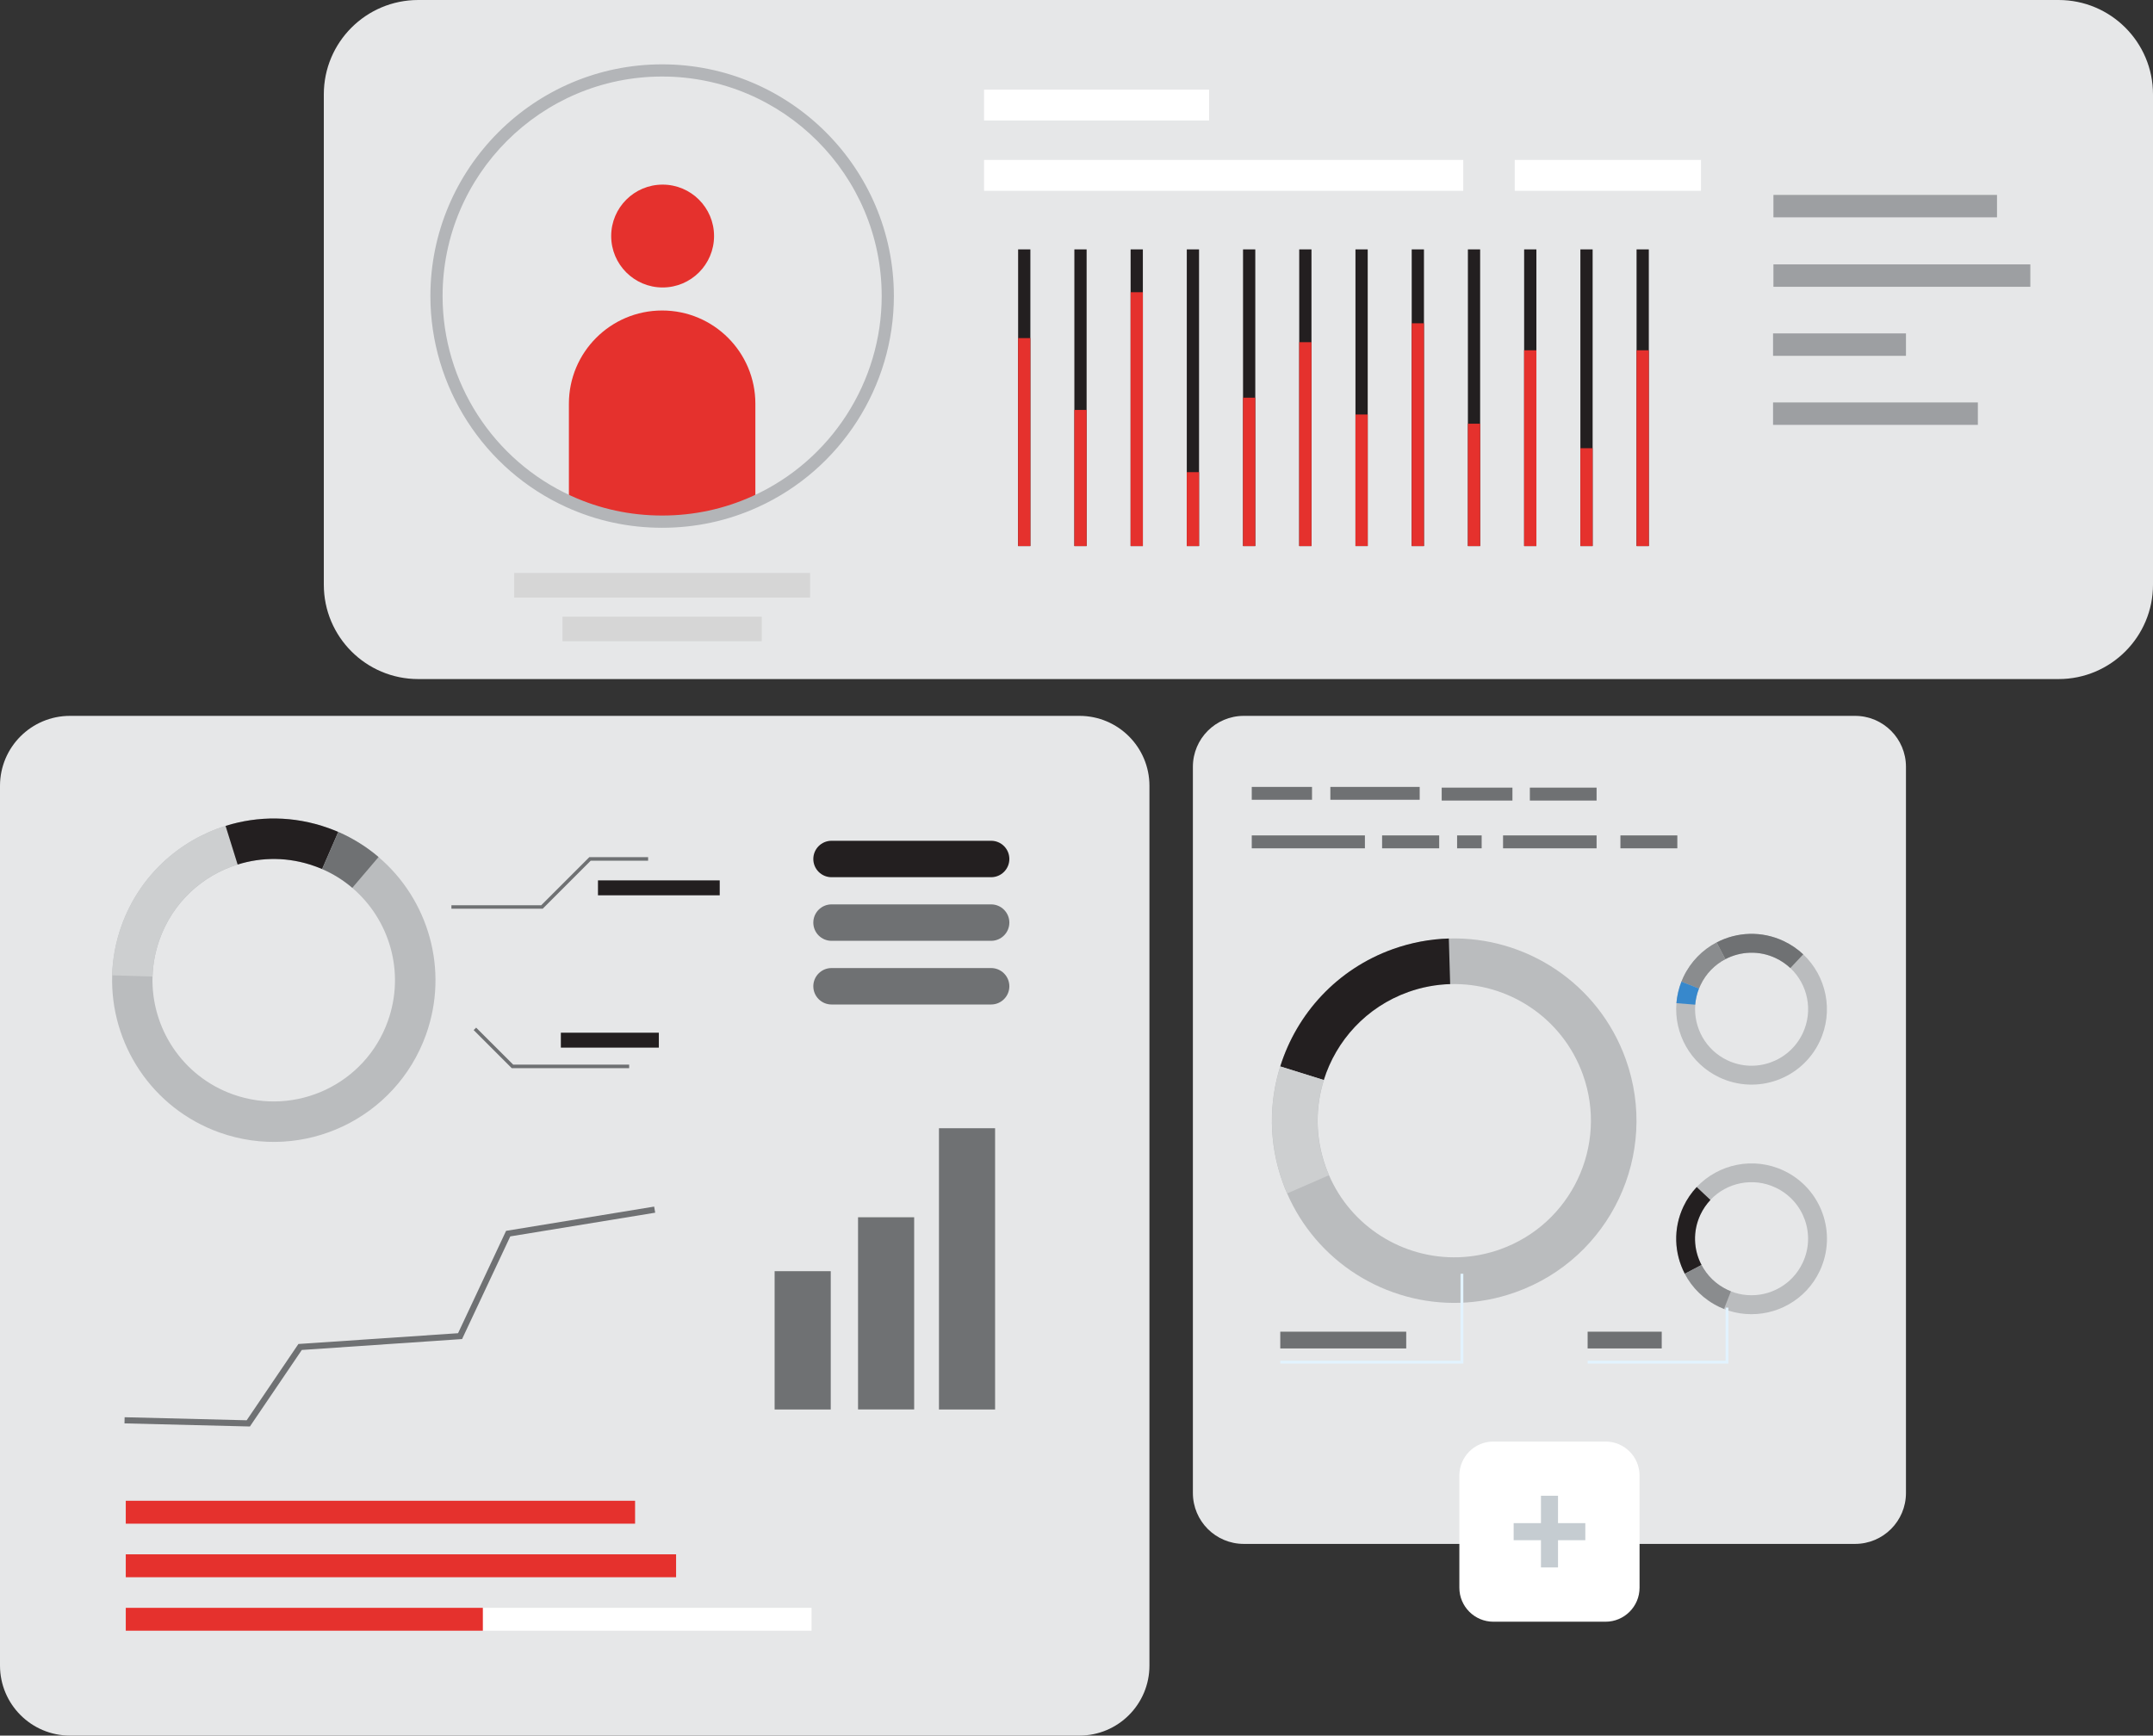 <?xml version="1.0" encoding="utf-8"?>
<!-- Generator: Adobe Illustrator 24.0.3, SVG Export Plug-In . SVG Version: 6.00 Build 0)  -->
<svg version="1.1" id="Слой_1" xmlns="http://www.w3.org/2000/svg" xmlns:xlink="http://www.w3.org/1999/xlink" x="0px" y="0px"
	 viewBox="0 0 353.32 284.85" style="enable-background:new 0 0 353.32 284.85;" xml:space="preserve">
<rect x="0" y="0" width="353.32" height="284.85" fill="#333333" stroke="none"/>
<style type="text/css">
	.st0{fill:#E6E7E8;}
	.st1{fill:#BABCBE;}
	.st2{fill:#CDCFD0;}
	.st3{fill:#231F20;}
	.st4{fill:#6F7173;}
	.st5{fill:#8A8C8E;}
	.st6{fill:#3788CC;}
	.st7{fill:#E2F3FE;}
	.st8{fill:#9D9FA2;}
	.st9{fill:#FFFFFF;}
	.st10{fill:#E5312D;}
	.st11{fill:#D6D6D6;}
	.st12{fill:#B3B5B8;}
	.st13{fill:#C5CCD1;}
</style>
<g>
	<g>
		<path class="st0" d="M177.14,284.85H11.49C5.14,284.85,0,279.7,0,273.35V128.98c0-6.35,5.14-11.49,11.49-11.49h165.65
			c6.35,0,11.49,5.14,11.49,11.49v144.38C188.63,279.7,183.49,284.85,177.14,284.85z"/>
		<g>
			<g>
				<path class="st1" d="M69.91,169.81c3.82-10.69,0.37-22.21-7.79-29.15c-1.94-1.66-4.16-3.05-6.6-4.12
					c-0.54-0.23-1.09-0.45-1.65-0.65c-5.65-2.02-11.53-2.01-16.84-0.34c-7.67,2.4-14.16,8.24-17.08,16.39
					c-0.96,2.69-1.46,5.43-1.54,8.14c-0.34,11.19,6.49,21.8,17.59,25.78C49.79,190.79,64.97,183.61,69.91,169.81z M38.22,179.61
					c-8.33-2.98-13.44-10.94-13.19-19.33c0.06-2.03,0.44-4.09,1.16-6.1c2.18-6.11,7.05-10.49,12.8-12.29
					c3.98-1.25,8.39-1.26,12.63,0.26c0.42,0.15,0.84,0.32,1.24,0.49c1.84,0.79,3.5,1.84,4.95,3.08c6.12,5.21,8.71,13.84,5.84,21.86
					C59.96,177.92,48.57,183.3,38.22,179.61z"/>
			</g>
			<g>
				<path class="st2" d="M38.99,141.88l-1.98-6.34c-7.67,2.4-14.16,8.24-17.08,16.39c-0.96,2.69-1.46,5.43-1.54,8.14l6.64,0.2
					c0.06-2.03,0.44-4.09,1.16-6.1C28.38,148.06,33.24,143.68,38.99,141.88z"/>
			</g>
			<g>
				<path class="st3" d="M52.86,142.63l2.65-6.09c-0.54-0.23-1.09-0.45-1.65-0.65c-5.65-2.02-11.53-2.01-16.84-0.34l1.98,6.34
					c3.98-1.25,8.39-1.26,12.63,0.26C52.04,142.29,52.46,142.46,52.86,142.63z"/>
			</g>
			<g>
				<path class="st4" d="M62.12,140.66c-1.94-1.66-4.16-3.05-6.6-4.12l-2.65,6.09c1.84,0.79,3.5,1.84,4.95,3.08L62.12,140.66z"/>
			</g>
		</g>
		<g>
			<rect x="140.81" y="199.78" class="st4" width="9.21" height="31.54"/>
		</g>
		<g>
			<rect x="127.12" y="208.63" class="st4" width="9.21" height="22.7"/>
		</g>
		<g>
			<rect x="154.09" y="185.17" class="st4" width="9.21" height="46.16"/>
		</g>
		<g>
			<polygon class="st4" points="107.52,199.03 107.35,198.03 83.05,202.01 75.17,218.81 48.97,220.58 40.48,233.1 20.45,232.6 
				20.43,233.61 41.01,234.12 49.53,221.56 75.83,219.77 83.74,202.92 			"/>
		</g>
		<path class="st3" d="M136.46,143.97h26.19c1.65,0,2.99-1.34,2.99-2.99l0,0c0-1.66-1.34-2.99-2.99-2.99h-26.19
			c-1.65,0-2.99,1.34-2.99,2.99l0,0C133.47,142.63,134.81,143.97,136.46,143.97z"/>
		<path class="st4" d="M136.46,154.41h26.19c1.65,0,2.99-1.34,2.99-2.99l0,0c0-1.65-1.34-2.99-2.99-2.99h-26.19
			c-1.65,0-2.99,1.34-2.99,2.99l0,0C133.47,153.07,134.81,154.41,136.46,154.41z"/>
		<path class="st4" d="M136.46,164.86h26.19c1.65,0,2.99-1.34,2.99-2.99l0,0c0-1.65-1.34-2.99-2.99-2.99h-26.19
			c-1.65,0-2.99,1.34-2.99,2.99l0,0C133.47,163.51,134.81,164.86,136.46,164.86z"/>
		<g>
			<polygon class="st4" points="89.06,149.14 74.08,149.14 74.08,148.57 88.82,148.57 96.71,140.68 106.36,140.68 106.36,141.26 
				96.94,141.26 			"/>
		</g>
		<g>
			<polygon class="st4" points="103.25,175.31 83.98,175.31 77.73,169.06 78.14,168.66 84.22,174.73 103.25,174.73 			"/>
		</g>
		<rect x="98.13" y="144.49" class="st3" width="19.98" height="2.45"/>
		<rect x="92.04" y="169.49" class="st3" width="16.08" height="2.45"/>
	</g>
	<g>
		<path class="st0" d="M304.42,253.39h-100.3c-4.62,0-8.36-3.74-8.36-8.36V125.85c0-4.62,3.74-8.36,8.36-8.36h100.3
			c4.62,0,8.36,3.74,8.36,8.36v119.18C312.78,249.65,309.04,253.39,304.42,253.39z"/>
	</g>
	<g>
		<g>
			<g>
				<path class="st1" d="M266.8,173.86c-4.48-12.52-16.44-20.21-29.05-19.83c-3.05,0.09-6.14,0.66-9.18,1.74
					c-9.18,3.29-15.77,10.6-18.48,19.25c-1.88,5.99-1.89,12.62,0.39,18.98c0.23,0.63,0.47,1.26,0.74,1.86
					c1.2,2.76,2.77,5.25,4.64,7.44c7.83,9.2,20.81,13.09,32.86,8.78C264.27,206.53,272.37,189.41,266.8,173.86z M246.2,205.04
					c-9.03,3.23-18.77,0.32-24.63-6.58c-1.4-1.64-2.58-3.52-3.47-5.58c-0.2-0.46-0.38-0.92-0.55-1.4c-1.71-4.77-1.7-9.74-0.29-14.23
					c2.03-6.48,6.97-11.97,13.85-14.43c2.27-0.81,4.59-1.24,6.88-1.3c9.45-0.29,18.42,5.48,21.78,14.87
					C263.93,188.04,257.86,200.87,246.2,205.04z"/>
			</g>
		</g>
		<g>
			<g>
				<path class="st3" d="M217.24,177.25l-7.14-2.23c2.71-8.64,9.29-15.96,18.48-19.25c3.03-1.08,6.12-1.65,9.18-1.74l0.22,7.48
					c-2.29,0.07-4.61,0.49-6.88,1.3C224.21,165.28,219.27,170.77,217.24,177.25z"/>
			</g>
		</g>
		<g>
			<g>
				<path class="st2" d="M218.09,192.88l-6.86,2.99c-0.26-0.61-0.51-1.23-0.74-1.86c-2.28-6.37-2.26-12.99-0.39-18.98l7.14,2.23
					c-1.41,4.49-1.42,9.46,0.29,14.23C217.71,191.95,217.89,192.42,218.09,192.88z"/>
			</g>
		</g>
	</g>
	<g>
		<g>
			<g>
				<path class="st1" d="M292.73,192.13c-4.97-2.35-10.72-1.1-14.3,2.7c-0.87,0.92-1.6,1.99-2.17,3.19
					c-1.73,3.65-1.51,7.71,0.22,11.04c1.2,2.3,3.14,4.24,5.67,5.44c0.25,0.12,0.51,0.23,0.76,0.33c1.16,0.46,2.35,0.73,3.53,0.82
					c4.98,0.4,9.92-2.26,12.18-7.04C301.55,202.42,298.91,195.05,292.73,192.13z M295.82,207.27c-1.7,3.59-5.4,5.58-9.13,5.28
					c-0.89-0.07-1.78-0.27-2.65-0.62c-0.19-0.07-0.38-0.16-0.57-0.25c-1.9-0.9-3.35-2.35-4.25-4.08c-1.3-2.49-1.46-5.54-0.17-8.27
					c0.43-0.9,0.98-1.7,1.63-2.39c2.68-2.85,6.99-3.79,10.72-2.02C296.04,197.12,298.02,202.64,295.82,207.27z"/>
			</g>
		</g>
		<g>
			<g>
				<path class="st3" d="M279.23,207.61l-2.74,1.44c-1.74-3.32-1.95-7.39-0.22-11.04c0.57-1.2,1.31-2.27,2.17-3.19l2.25,2.12
					c-0.65,0.69-1.2,1.49-1.63,2.39C277.76,202.08,277.92,205.12,279.23,207.61z"/>
			</g>
		</g>
		<g>
			<g>
				<path class="st5" d="M284.05,211.94l-1.13,2.88c-0.25-0.1-0.51-0.21-0.76-0.33c-2.53-1.2-4.46-3.14-5.67-5.44l2.74-1.44
					c0.9,1.72,2.35,3.18,4.25,4.08C283.66,211.78,283.85,211.86,284.05,211.94z"/>
			</g>
		</g>
	</g>
	<g>
		<g>
			<g>
				<path class="st1" d="M298.62,170.93c2.35-4.97,1.1-10.72-2.7-14.3c-0.92-0.87-1.99-1.6-3.19-2.17
					c-3.65-1.72-7.71-1.51-11.03,0.22c-2.3,1.2-4.24,3.14-5.44,5.67c-0.12,0.25-0.23,0.51-0.33,0.76c-0.46,1.16-0.73,2.35-0.82,3.53
					c-0.4,4.98,2.26,9.91,7.04,12.18C288.33,179.74,295.7,177.11,298.62,170.93z M283.48,174.02c-3.59-1.7-5.58-5.4-5.28-9.13
					c0.07-0.89,0.27-1.78,0.62-2.65c0.08-0.19,0.16-0.38,0.25-0.57c0.9-1.89,2.35-3.35,4.08-4.25c2.49-1.3,5.54-1.46,8.27-0.17
					c0.9,0.43,1.71,0.98,2.39,1.63c2.85,2.68,3.79,6.99,2.02,10.72C293.63,174.23,288.1,176.21,283.48,174.02z"/>
			</g>
		</g>
		<g>
			<g>
				<path class="st4" d="M283.14,157.42l-1.44-2.74c3.32-1.74,7.39-1.95,11.03-0.22c1.2,0.57,2.27,1.31,3.19,2.17l-2.12,2.25
					c-0.69-0.65-1.49-1.2-2.39-1.63C288.67,155.96,285.63,156.12,283.14,157.42z"/>
			</g>
		</g>
		<g>
			<g>
				<path class="st5" d="M278.81,162.24l-2.88-1.13c0.1-0.25,0.21-0.51,0.33-0.76c1.2-2.53,3.14-4.46,5.44-5.67l1.44,2.74
					c-1.72,0.9-3.18,2.35-4.08,4.25C278.97,161.86,278.89,162.05,278.81,162.24z"/>
			</g>
		</g>
		<g>
			<g>
				<path class="st6" d="M275.11,164.64c0.1-1.19,0.37-2.38,0.82-3.53l2.88,1.13c-0.34,0.87-0.54,1.76-0.62,2.65L275.11,164.64z"/>
			</g>
		</g>
	</g>
	<g>
		<polygon class="st7" points="283.64,223.79 260.54,223.79 260.54,223.33 283.18,223.33 283.18,214.61 283.64,214.61 		"/>
	</g>
	<g>
		<polygon class="st7" points="240.14,223.79 210.1,223.79 210.1,223.33 239.68,223.33 239.68,209.05 240.14,209.05 		"/>
	</g>
	<g>
		<rect x="210.1" y="218.56" class="st4" width="20.67" height="2.75"/>
	</g>
	<g>
		<rect x="260.54" y="218.56" class="st4" width="12.16" height="2.75"/>
	</g>
	<g>
		<rect x="205.42" y="129.15" class="st4" width="9.89" height="2.11"/>
	</g>
	<g>
		<rect x="246.66" y="137.11" class="st4" width="15.35" height="2.12"/>
	</g>
	<g>
		<rect x="226.81" y="137.11" class="st4" width="9.37" height="2.12"/>
	</g>
	<g>
		<rect x="205.42" y="137.11" class="st4" width="18.57" height="2.12"/>
	</g>
	<g>
		<rect x="218.32" y="129.15" class="st4" width="14.66" height="2.11"/>
	</g>
	<g>
		<rect x="239.12" y="137.11" class="st4" width="4.03" height="2.12"/>
	</g>
	<g>
		<rect x="251.06" y="129.27" class="st4" width="10.95" height="2.12"/>
	</g>
	<g>
		<rect x="265.92" y="137.11" class="st4" width="9.34" height="2.12"/>
	</g>
	<g>
		<rect x="236.59" y="129.27" class="st4" width="11.61" height="2.12"/>
	</g>
	<path class="st0" d="M337.83,111.45H68.63c-8.55,0-15.49-6.93-15.49-15.49V15.49C53.14,6.93,60.08,0,68.63,0h269.2
		c8.55,0,15.49,6.93,15.49,15.49v80.47C353.32,104.51,346.38,111.45,337.83,111.45z"/>
	<rect x="291.03" y="31.99" class="st8" width="36.69" height="3.68"/>
	<rect x="291.03" y="43.39" class="st8" width="42.16" height="3.68"/>
	<rect x="290.97" y="54.72" class="st8" width="21.81" height="3.68"/>
	<rect x="290.97" y="66.05" class="st8" width="33.61" height="3.68"/>
	<rect x="20.64" y="263.88" class="st9" width="112.54" height="3.76"/>
	<rect x="20.64" y="246.31" class="st10" width="83.58" height="3.76"/>
	<rect x="20.64" y="255.1" class="st10" width="90.31" height="3.76"/>
	<rect x="20.64" y="263.88" class="st10" width="58.6" height="3.76"/>
	<rect x="92.31" y="101.21" class="st11" width="32.7" height="4.03"/>
	<rect x="84.38" y="94.04" class="st11" width="48.56" height="4.03"/>
	<path class="st10" d="M117.18,38.74c0,4.66-3.78,8.44-8.44,8.44c-4.66,0-8.44-3.78-8.44-8.44c0-4.66,3.78-8.44,8.44-8.44
		C113.4,30.3,117.18,34.08,117.18,38.74z"/>
	<path class="st10" d="M123.96,66.26v16.05c-4.66,2.12-9.85,3.3-15.3,3.3c-5.46,0-10.64-1.18-15.3-3.3V66.26
		c0-8.45,6.85-15.3,15.3-15.3C117.11,50.96,123.96,57.81,123.96,66.26z"/>
	<rect x="161.49" y="26.25" class="st9" width="78.64" height="5.07"/>
	<rect x="248.58" y="26.25" class="st9" width="30.56" height="5.07"/>
	<rect x="161.49" y="14.71" class="st9" width="36.93" height="5.07"/>
	<g>
		<path class="st12" d="M108.66,86.62c-5.49,0-10.77-1.14-15.72-3.39c-13.55-6.16-22.31-19.76-22.31-34.64
			c0-20.97,17.06-38.03,38.03-38.03c20.97,0,38.03,17.06,38.03,38.03c0,14.88-8.76,28.48-22.31,34.64
			C119.43,85.48,114.14,86.62,108.66,86.62z M108.66,12.56c-19.86,0-36.03,16.16-36.03,36.03c0,14.1,8.3,26.98,21.14,32.81
			c4.68,2.13,9.69,3.21,14.89,3.21c5.2,0,10.21-1.08,14.89-3.21c12.84-5.83,21.14-18.72,21.14-32.81
			C144.69,28.73,128.52,12.56,108.66,12.56z"/>
	</g>
	<g>
		<path class="st9" d="M263.48,266.16h-18.41c-3.08,0-5.58-2.5-5.58-5.58v-18.41c0-3.08,2.5-5.58,5.58-5.58h18.41
			c3.08,0,5.58,2.5,5.58,5.58v18.41C269.06,263.66,266.56,266.16,263.48,266.16z"/>
		<rect x="252.88" y="245.49" class="st13" width="2.8" height="11.76"/>
		
			<rect x="252.88" y="245.49" transform="matrix(-1.836970e-16 1 -1 -1.836970e-16 505.649 -2.899)" class="st13" width="2.8" height="11.76"/>
	</g>
	<g>
		<g>
			<rect x="167.08" y="40.93" class="st3" width="2.01" height="48.69"/>
		</g>
		<g>
			<rect x="176.31" y="40.93" class="st3" width="2.01" height="48.69"/>
		</g>
		<g>
			<rect x="185.54" y="40.93" class="st3" width="2.01" height="48.69"/>
		</g>
		<g>
			<rect x="194.76" y="40.93" class="st3" width="2.01" height="48.69"/>
		</g>
		<g>
			<rect x="203.99" y="40.93" class="st3" width="2.01" height="48.69"/>
		</g>
		<g>
			<rect x="213.21" y="40.93" class="st3" width="2.01" height="48.69"/>
		</g>
		<g>
			<rect x="222.44" y="40.93" class="st3" width="2.01" height="48.69"/>
		</g>
		<g>
			<rect x="231.67" y="40.93" class="st3" width="2.01" height="48.69"/>
		</g>
		<g>
			<rect x="240.89" y="40.93" class="st3" width="2.01" height="48.69"/>
		</g>
		<g>
			<rect x="250.12" y="40.93" class="st3" width="2.01" height="48.69"/>
		</g>
		<g>
			<rect x="259.35" y="40.93" class="st3" width="2.01" height="48.69"/>
		</g>
		<g>
			<rect x="268.57" y="40.93" class="st3" width="2.01" height="48.69"/>
		</g>
	</g>
	<g>
		<g>
			<rect x="167.08" y="55.49" class="st10" width="2.01" height="34.13"/>
		</g>
		<g>
			<rect x="176.31" y="67.28" class="st10" width="2.01" height="22.34"/>
		</g>
		<g>
			<rect x="185.54" y="47.96" class="st10" width="2.01" height="41.66"/>
		</g>
		<g>
			<rect x="194.76" y="77.49" class="st10" width="2.01" height="12.13"/>
		</g>
		<g>
			<rect x="203.99" y="65.27" class="st10" width="2.01" height="24.35"/>
		</g>
		<g>
			<rect x="213.21" y="56.16" class="st10" width="2.01" height="33.46"/>
		</g>
		<g>
			<rect x="222.44" y="68.03" class="st10" width="2.01" height="21.58"/>
		</g>
		<g>
			<rect x="231.67" y="53.06" class="st10" width="2.01" height="36.56"/>
		</g>
		<g>
			<rect x="240.89" y="69.54" class="st10" width="2.01" height="20.08"/>
		</g>
		<g>
			<rect x="250.12" y="57.49" class="st10" width="2.01" height="32.13"/>
		</g>
		<g>
			<rect x="259.35" y="73.56" class="st10" width="2.01" height="16.06"/>
		</g>
		<g>
			<rect x="268.57" y="57.49" class="st10" width="2.01" height="32.13"/>
		</g>
	</g>
</g>
</svg>
